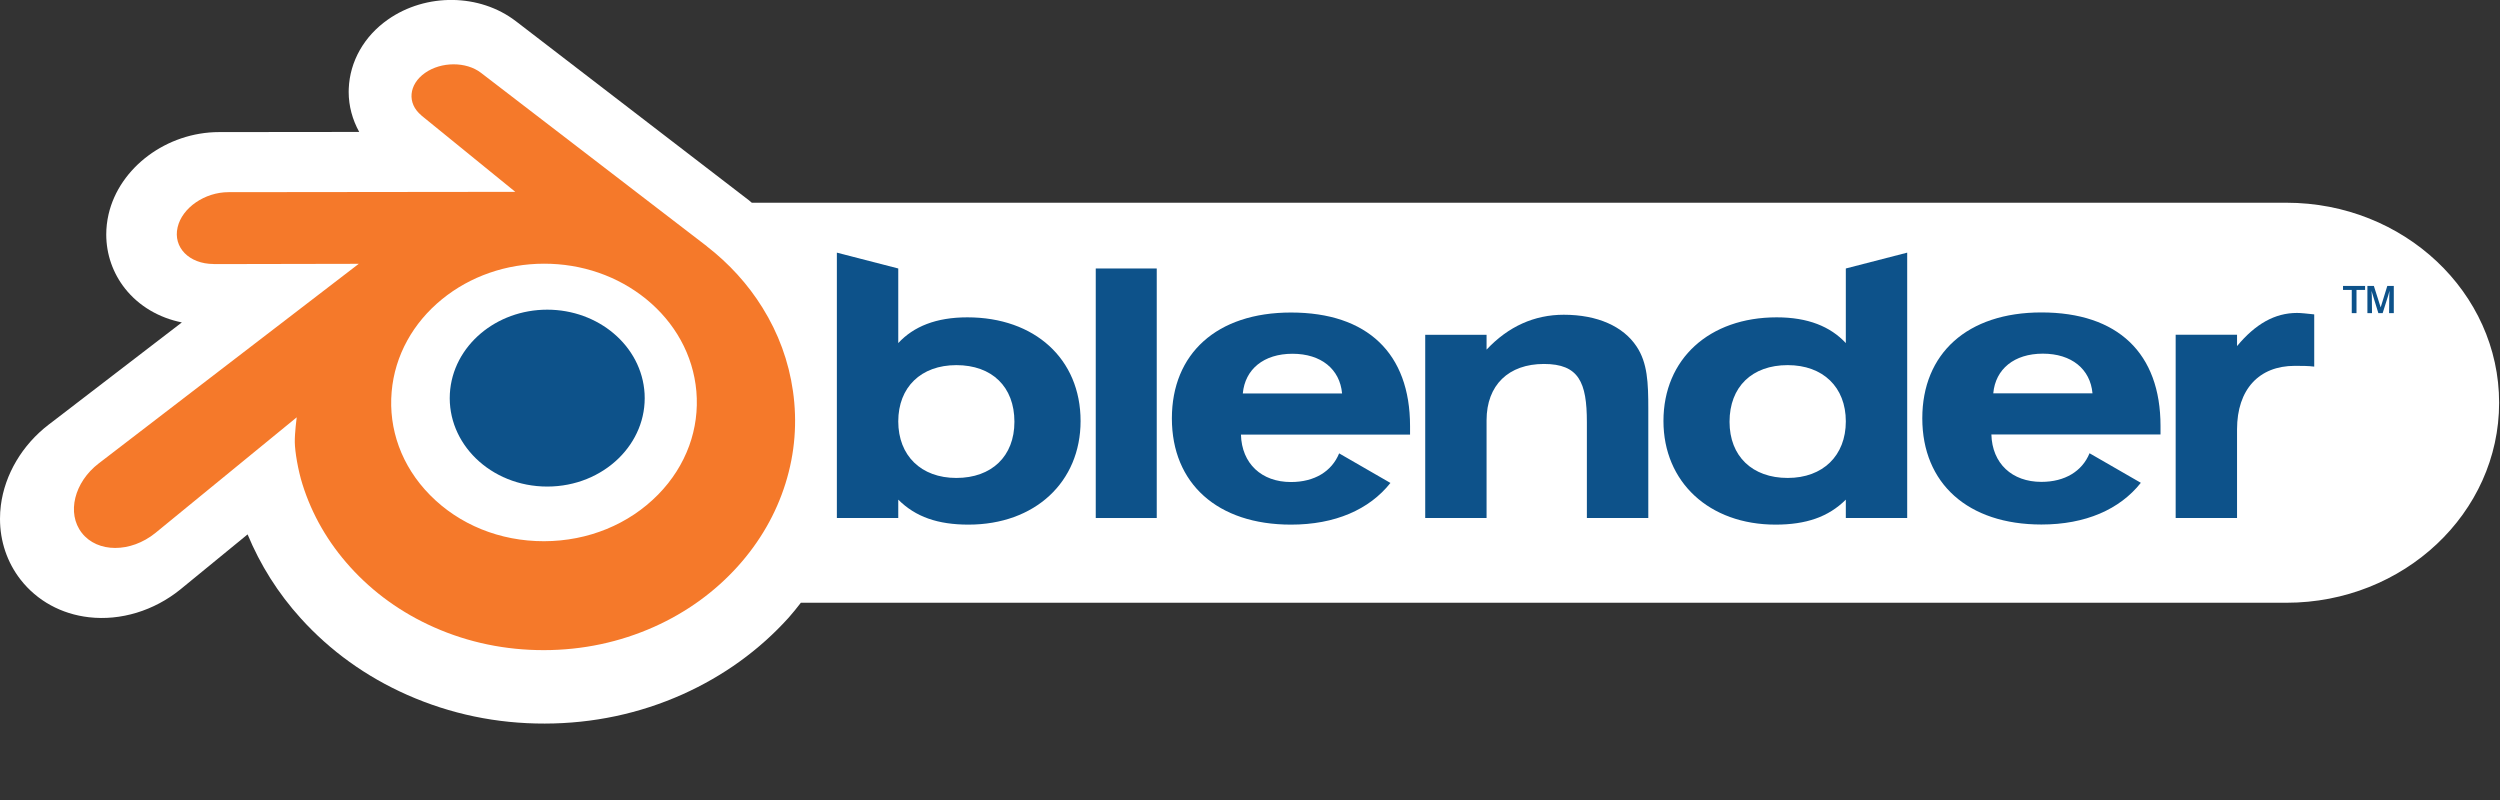 <?xml version="1.0" encoding="UTF-8" standalone="no"?>
<!-- Created with Inkscape (http://www.inkscape.org/) -->

<svg
   xmlns:dc="http://purl.org/dc/elements/1.1/"
   xmlns:cc="http://creativecommons.org/ns#"
   xmlns:rdf="http://www.w3.org/1999/02/22-rdf-syntax-ns#"
   xmlns:svg="http://www.w3.org/2000/svg"
   xmlns="http://www.w3.org/2000/svg"
   xmlns:sodipodi="http://sodipodi.sourceforge.net/DTD/sodipodi-0.dtd"
   xmlns:inkscape="http://www.inkscape.org/namespaces/inkscape"
   width="1000"
   height="320"
   id="svg2"
   version="1.1"
   inkscape:version="0.91 r13725"
   sodipodi:docname="blender-logo.svg">
  <rect width="100%" height="100%" fill="#333333" stroke="none"/>
  <defs
     id="defs4">
    <clipPath
       id="clipPath3020"
       clipPathUnits="userSpaceOnUse">
      <path
         id="path3022"
         d="M 0,0 198,0 198,58 0,58 0,0 z"
         inkscape:connector-curvature="0" />
    </clipPath>
    <clipPath
       id="clipPath3020-9"
       clipPathUnits="userSpaceOnUse">
      <path
         id="path3022-3"
         d="M 0,0 198,0 198,58 0,58 0,0 z"
         inkscape:connector-curvature="0" />
    </clipPath>
    <clipPath
       id="clipPath3020-91"
       clipPathUnits="userSpaceOnUse">
      <path
         id="path3022-0"
         d="M 0,0 198,0 198,58 0,58 0,0 z"
         inkscape:connector-curvature="0" />
    </clipPath>
    <clipPath
       id="clipPath3020-6"
       clipPathUnits="userSpaceOnUse">
      <path
         id="path3022-1"
         d="M 0,0 198,0 198,58 0,58 0,0 z"
         inkscape:connector-curvature="0" />
    </clipPath>
  </defs>
  <sodipodi:namedview
     id="base"
     pagecolor="#818181"
     bordercolor="#666666"
     borderopacity="1.0"
     inkscape:pageopacity="0.29019608"
     inkscape:pageshadow="2"
     inkscape:zoom="22.627417"
     inkscape:cx="18.677732"
     inkscape:cy="99.666067"
     inkscape:document-units="px"
     inkscape:current-layer="layer1"
     showgrid="false"
     inkscape:window-width="1920"
     inkscape:window-height="1017"
     inkscape:window-x="0"
     inkscape:window-y="30"
     inkscape:window-maximized="1" />
  <g
     transform="translate(-14.38,-28.276)"
     id="layer1">
    <g
       style="stroke-width:1.422"
       id="g3012"
       transform="matrix(5.088,0,0,-5.088,10.493,321.687)">
      <g
         style="stroke-width:1.422"
         id="g3014" />
      <g
         style="stroke-width:1.422"
         id="g3016">
        <g
           style="stroke-width:1.422"
           id="g3018"
           clip-path="url(#clipPath3020)">
          <path
             d="m 180.514,41.729 c 0,0 -117.336,0 -120.645,0 -0.074,0.058 -0.141,0.126 -0.213,0.181 -0.017,0.018 -17.748,13.639 -18.282,14.05 -0.03,0.024 -0.061,0.046 -0.061,0.046 -2.84,2.176 -7.061,2.221 -10.051,0.125 -1.872,-1.309 -2.995,-3.289 -3.08,-5.43 -0.002,-0.086 -0.006,-0.171 -0.006,-0.258 0,-1.111 0.295,-2.184 0.828,-3.148 C 23.513,47.29 17.992,47.283 17.992,47.283 13.873,47.281 10.15,44.503 9.299,40.821 9.178,40.293 9.117,39.761 9.117,39.234 9.117,37.693 9.629,36.2 10.599,34.975 11.689,33.603 13.264,32.68 15.06,32.32 9.872,28.338 4.689,24.36 4.685,24.356 4.648,24.328 4.617,24.304 4.591,24.286 2.512,22.689 1.141,20.374 0.831,17.939 0.785,17.581 0.764,17.228 0.764,16.876 c 0,-1.754 0.559,-3.422 1.622,-4.784 1.292,-1.654 3.201,-2.704 5.374,-2.951 2.489,-0.288 5.109,0.509 7.182,2.185 0.014,0.011 2.581,2.115 5.287,4.329 0.994,-2.396 2.386,-4.619 4.186,-6.605 2.316,-2.56 5.131,-4.581 8.362,-6.012 3.397,-1.505 7.035,-2.265 10.818,-2.256 3.784,0.007 7.421,0.777 10.813,2.29 3.238,1.45 6.046,3.479 8.354,6.033 0.338,0.378 0.65,0.777 0.963,1.176 4.58,0 116.789,0 116.789,0 9.225,0 16.722,7.053 16.722,15.723 0,8.67 -7.497,15.725 -16.722,15.725"
             style="fill:#ffffff;fill-opacity:1;fill-rule:nonzero;stroke:none;stroke-width:1.422"
             id="path3024"
             inkscape:connector-curvature="0" />
          <path
             d="m 36.13,26.716 c 0.106,1.89 1.033,3.556 2.429,4.737 1.371,1.16 3.214,1.869 5.227,1.869 2.01,0 3.854,-0.709 5.224,-1.869 1.397,-1.181 2.322,-2.847 2.429,-4.735 0.106,-1.944 -0.674,-3.748 -2.045,-5.086 -1.397,-1.361 -3.383,-2.216 -5.608,-2.216 -2.226,0 -4.216,0.855 -5.613,2.216 -1.37,1.338 -2.149,3.142 -2.043,5.084"
             style="fill:#0d528a;fill-opacity:1;fill-rule:nonzero;stroke:none;stroke-width:1.422"
             id="path3026"
             inkscape:connector-curvature="0" />
          <path
             d="m 23.94,22.895 c 0.013,-0.741 0.249,-2.178 0.603,-3.301 0.744,-2.377 2.006,-4.576 3.763,-6.515 1.802,-1.991 4.021,-3.592 6.584,-4.727 2.693,-1.194 5.612,-1.801 8.644,-1.796 3.028,0.004 5.946,0.624 8.64,1.826 2.563,1.146 4.78,2.754 6.58,4.747 1.754,1.945 3.015,4.148 3.76,6.525 0.376,1.202 0.612,2.42 0.707,3.644 0.094,1.205 0.054,2.411 -0.117,3.617 -0.334,2.351 -1.147,4.555 -2.398,6.565 -1.146,1.847 -2.622,3.465 -4.377,4.826 l 0.005,0.002 -17.712,13.6 c -0.015,0.012 -0.028,0.025 -0.045,0.035 -1.163,0.893 -3.117,0.889 -4.394,-0.005 -1.293,-0.903 -1.44,-2.398 -0.291,-3.342 L 33.888,48.592 41.274,42.585 18.759,42.56 c -0.011,0 -0.021,0 -0.03,0 -1.861,-0.001 -3.65,-1.222 -4.003,-2.766 -0.365,-1.572 0.899,-2.876 2.834,-2.882 L 17.558,36.905 28.969,36.927 8.605,21.296 C 8.58,21.276 8.551,21.257 8.527,21.237 6.606,19.767 5.986,17.32 7.196,15.773 c 1.227,-1.575 3.839,-1.578 5.78,-0.009 l 11.114,9.095 c 0,0 -0.163,-1.227 -0.15,-1.964 z M 52.5,18.782 c -2.291,-2.333 -5.496,-3.656 -8.966,-3.663 -3.474,-0.006 -6.679,1.306 -8.97,3.635 -1.119,1.135 -1.941,2.44 -2.448,3.832 -0.496,1.366 -0.69,2.817 -0.562,4.281 0.122,1.432 0.547,2.796 1.228,4.032 0.668,1.213 1.587,2.311 2.724,3.239 2.225,1.814 5.059,2.795 8.024,2.799 2.967,0.005 5.799,-0.969 8.026,-2.776 1.134,-0.924 2.054,-2.017 2.722,-3.23 0.683,-1.234 1.106,-2.593 1.232,-4.029 0.125,-1.462 -0.068,-2.911 -0.564,-4.279 -0.508,-1.395 -1.327,-2.7 -2.446,-3.841"
             style="fill:#f5792a;fill-opacity:1;fill-rule:nonzero;stroke:none;stroke-width:1.422"
             id="path3028"
             inkscape:connector-curvature="0" />
          <path
             d="m 157.468,26.746 c 0.171,1.908 1.645,3.118 3.898,3.118 2.256,0 3.731,-1.21 3.902,-3.118 z m 7.568,-4.711 c -0.577,-1.414 -1.936,-2.251 -3.784,-2.251 -2.312,0 -3.869,1.444 -3.933,3.726 l 13.297,0 c 0,0.236 0,0.434 0,0.671 0,5.714 -3.353,8.924 -9.364,8.924 -5.836,0 -9.364,-3.241 -9.364,-8.324 0,-5.114 3.584,-8.349 9.364,-8.349 3.47,0 6.159,1.188 7.817,3.279 l -4.033,2.324"
             style="fill:#0d528a;fill-opacity:1;fill-rule:nonzero;stroke:none;stroke-width:1.422"
             id="path3030"
             inkscape:connector-curvature="0" />
          <path
             d="m 98.469,26.737 c 0.175,1.909 1.65,3.119 3.905,3.119 2.252,0 3.727,-1.21 3.899,-3.119 z m 7.573,-4.711 c -0.577,-1.418 -1.937,-2.254 -3.787,-2.254 -2.31,0 -3.871,1.448 -3.932,3.729 l 13.294,0 c 0,0.234 0,0.432 0,0.668 0,5.717 -3.352,8.929 -9.362,8.929 -5.84,0 -9.362,-3.242 -9.362,-8.325 0,-5.115 3.583,-8.35 9.362,-8.35 3.468,0 6.159,1.184 7.82,3.277 l -4.033,2.326"
             style="fill:#0d528a;fill-opacity:1;fill-rule:nonzero;stroke:none;stroke-width:1.422"
             id="path3032"
             inkscape:connector-curvature="0" />
          <path
             d="m 86.908,36.56 4.795,0 0,-19.617 -4.795,0 z"
             style="fill:#0d528a;fill-opacity:1;fill-rule:nonzero;stroke:none;stroke-width:1.422"
             id="path3034"
             inkscape:connector-curvature="0" />
          <path
             d="m 112.81,31.349 4.823,0 0,-1.168 c 1.707,1.821 3.757,2.742 6.068,2.742 2.663,0 4.68,-0.921 5.721,-2.488 0.868,-1.295 0.926,-2.859 0.926,-4.912 l 0,-8.58 -4.829,0 0,7.538 c 0,3.128 -0.629,4.573 -3.375,4.573 -2.776,0 -4.511,-1.654 -4.511,-4.429 l 0,-7.682 -4.823,0 0,14.406"
             style="fill:#0d528a;fill-opacity:1;fill-rule:nonzero;stroke:none;stroke-width:1.422"
             id="path3036"
             inkscape:connector-curvature="0" />
          <path
             d="m 145.876,24.538 c 0,-2.685 -1.794,-4.445 -4.569,-4.445 -2.779,0 -4.573,1.7 -4.573,4.415 0,2.754 1.771,4.454 4.573,4.454 2.775,0 4.569,-1.731 4.569,-4.424 z m 0,6.158 c -1.219,1.306 -2.982,2.023 -5.435,2.023 -5.29,0 -8.902,-3.262 -8.902,-8.151 0,-4.793 3.587,-8.145 8.815,-8.145 2.397,0 4.158,0.605 5.522,1.965 l 0,-1.445 4.825,0 0,20.862 -4.825,-1.245 0,-5.864"
             style="fill:#0d528a;fill-opacity:1;fill-rule:nonzero;stroke:none;stroke-width:1.422"
             id="path3038"
             inkscape:connector-curvature="0" />
          <path
             d="m 75.947,28.962 c 2.804,0 4.567,-1.7 4.567,-4.454 0,-2.715 -1.791,-4.415 -4.567,-4.415 -2.774,0 -4.565,1.76 -4.565,4.445 0,2.693 1.791,4.424 4.565,4.424 z m -4.565,7.598 -4.827,1.245 0,-20.862 4.827,0 0,1.445 c 1.358,-1.36 3.121,-1.965 5.519,-1.965 5.231,0 8.814,3.352 8.814,8.145 0,4.889 -3.613,8.151 -8.9,8.151 -2.458,0 -4.221,-0.717 -5.433,-2.023 l 0,5.864"
             style="fill:#0d528a;fill-opacity:1;fill-rule:nonzero;stroke:none;stroke-width:1.422"
             id="path3040"
             inkscape:connector-curvature="0" />
          <path
             d="m 171.807,16.943 0,14.406 4.825,0 0,-0.891 c 1.444,1.741 2.973,2.607 4.713,2.607 0.345,0 0.778,-0.056 1.355,-0.114 l 0,-4.106 c -0.465,0.06 -0.982,0.06 -1.533,0.06 -2.805,0 -4.535,-1.849 -4.535,-4.996 l 0,-6.966 -4.825,0"
             style="fill:#0d528a;fill-opacity:1;fill-rule:nonzero;stroke:none;stroke-width:1.422"
             id="path3042"
             inkscape:connector-curvature="0" />
          <path
             d="m 188.956,33.049 -0.37,0 0.013,1.321 0.019,0.437 -0.099,-0.36 -0.439,-1.398 -0.338,0 -0.43,1.398 -0.108,0.353 0.026,-0.43 0.013,-1.321 -0.362,0 0,2.14 0.508,0 0.535,-1.689 0.522,1.689 0.51,0 z m -2.932,0 -0.373,0 0,1.823 -0.687,0 0,0.317 1.735,0 0,-0.317 -0.675,0 0,-1.823"
             style="fill:#0d528a;fill-opacity:1;fill-rule:nonzero;stroke:none;stroke-width:1.422"
             id="path3044"
             inkscape:connector-curvature="0" />
        </g>
      </g>
    </g>
  </g>
</svg>
